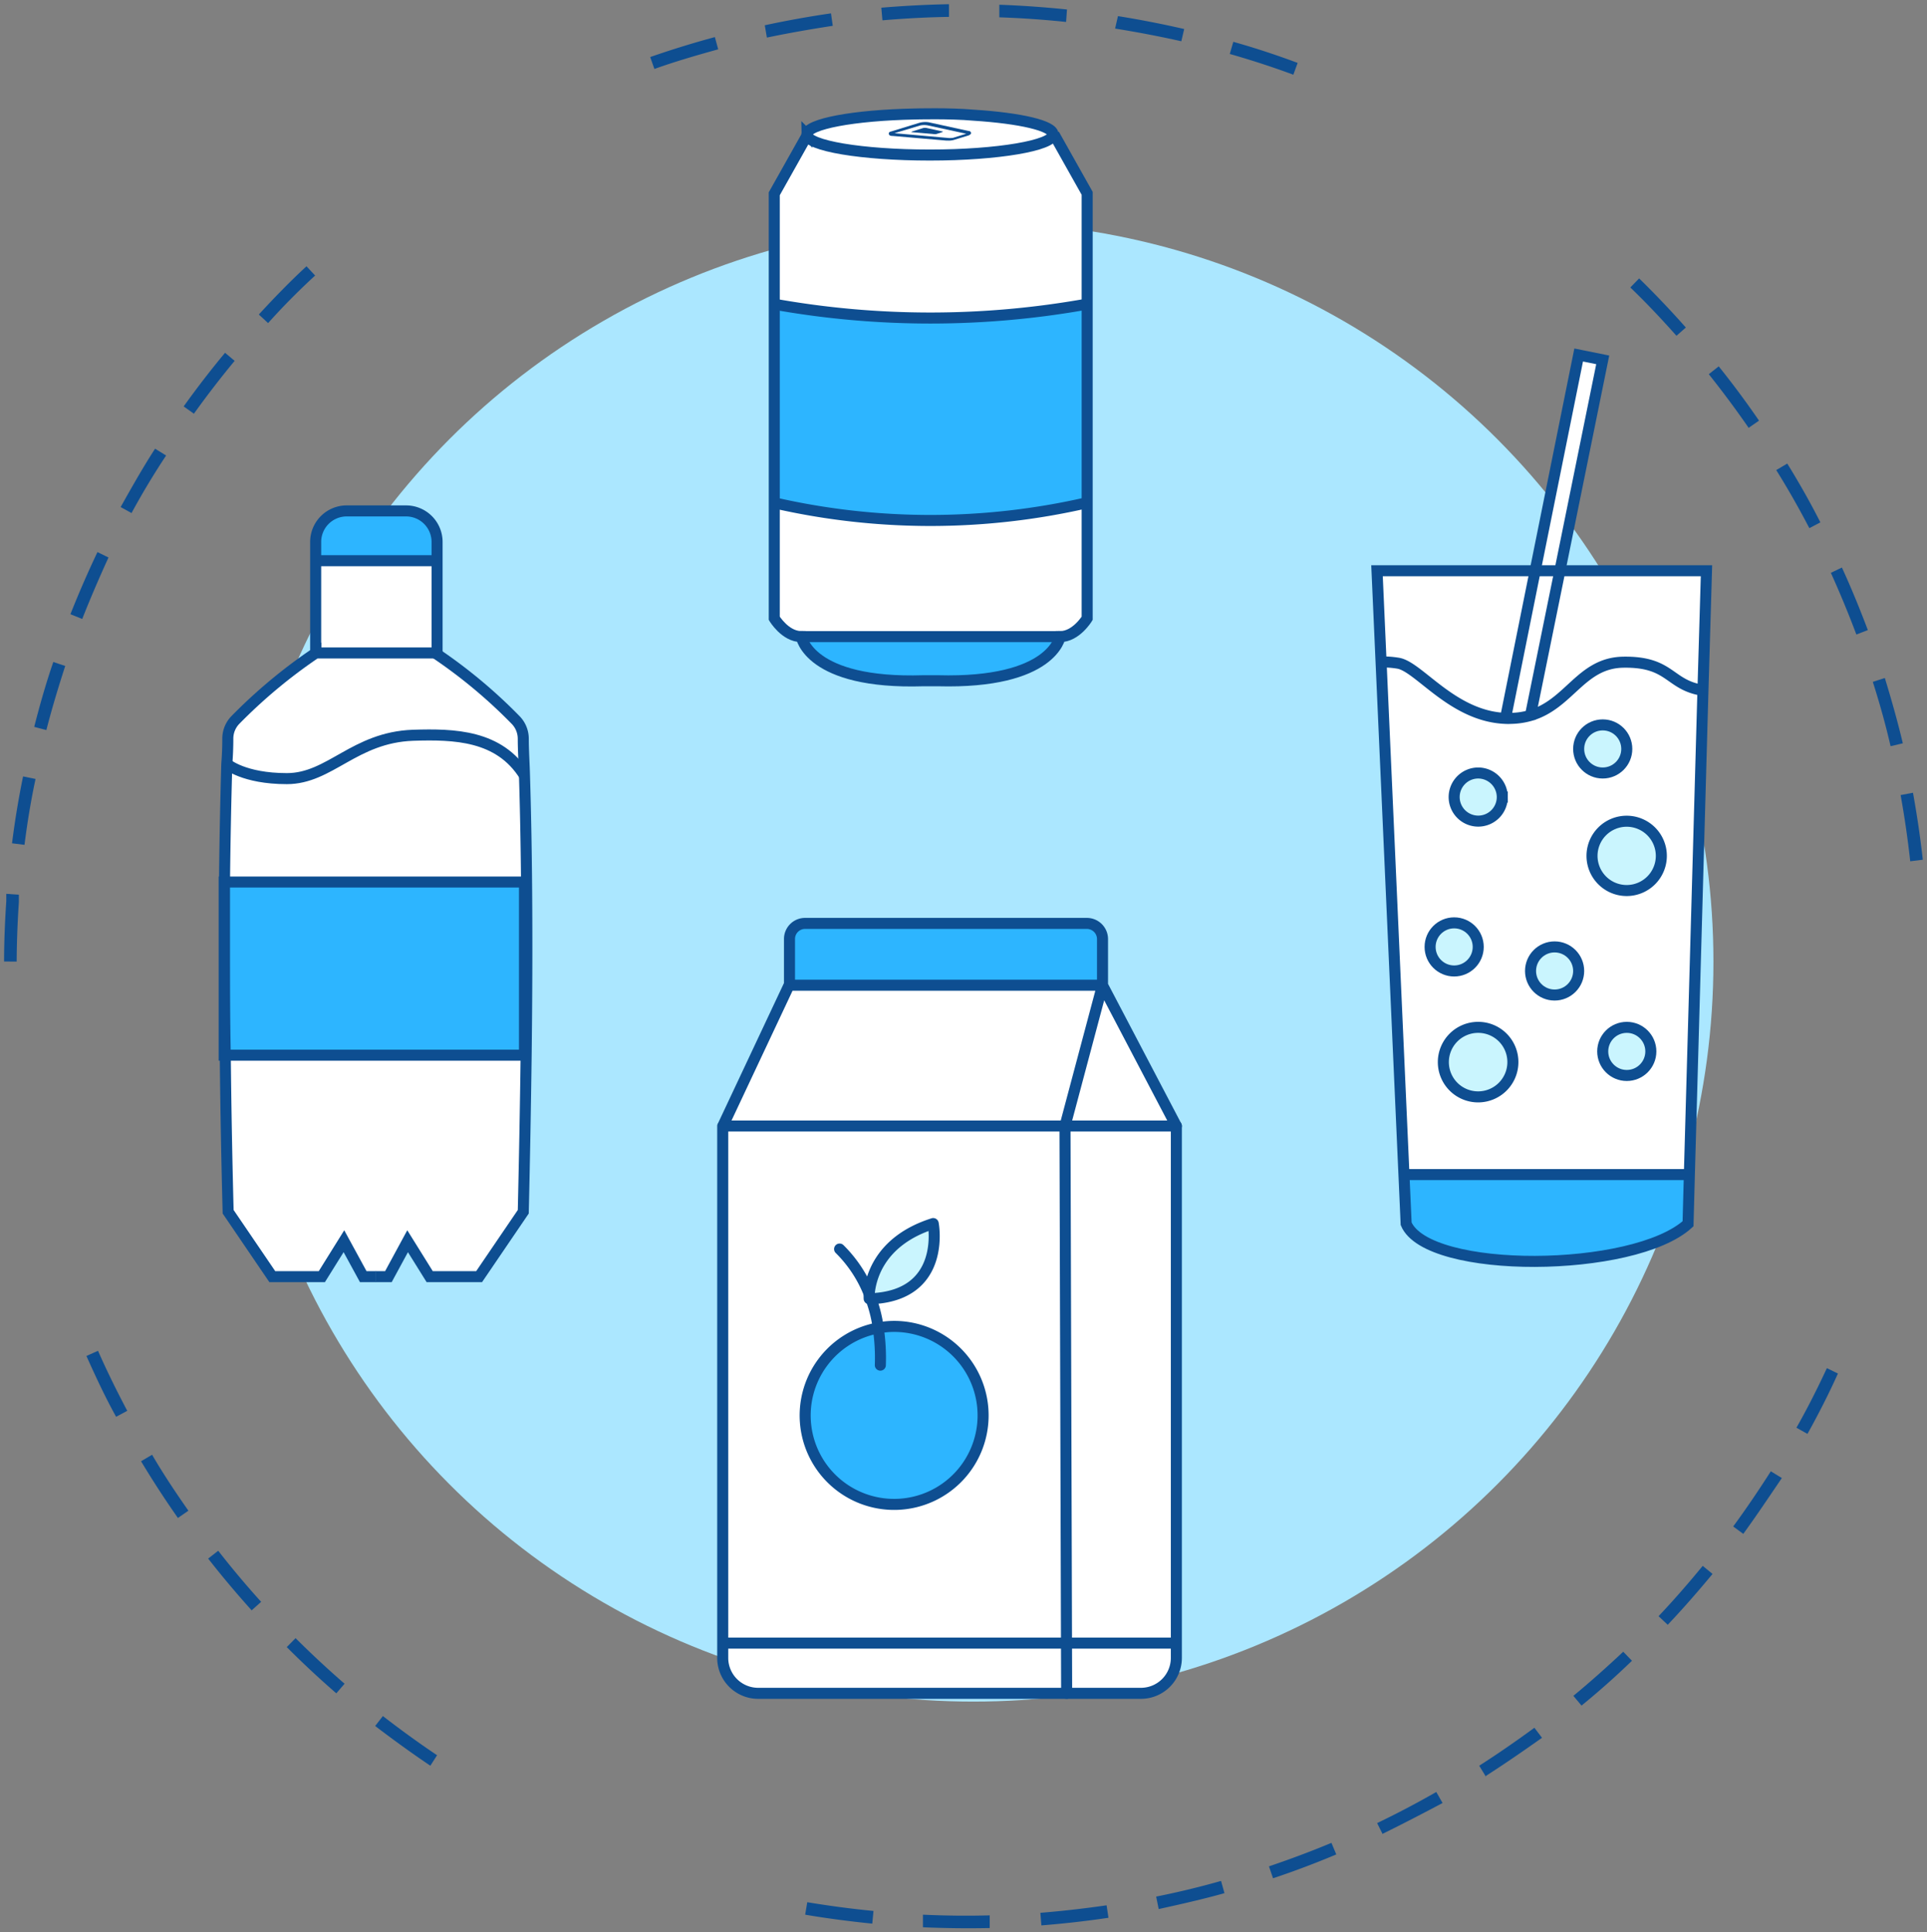 <svg xmlns="http://www.w3.org/2000/svg" id="Layer_1" data-name="Layer 1" viewBox="40.71 40.44 174.59 175.11"><rect x="40.71" y="40.44" width="174.59" height="175.11" fill="#808080" stroke="none"/><defs><style>.cls-1{fill:#0e4e91}.cls-3{fill:#fff}.cls-4{fill:#2db5ff}.cls-5,.cls-7{fill:none;stroke:#0e4e91}.cls-5{stroke-miterlimit:10}.cls-6{fill:#caf5fe}.cls-7{stroke-linecap:round;stroke-linejoin:round}</style></defs><path class="cls-1" d="M124.33 215.09v-1.14c2 .09 4.05.12 6.05.06v1.15c-1.94.04-4.01.02-6.05-.07zm-4.59-.33c-2-.2-4.08-.47-6.08-.81l.19-1.13c2 .33 4 .6 6 .79zm15.32.16-.09-1.14c2-.16 4-.39 6-.68l.17 1.13c-2 .3-4.05.53-6.08.69zm10.63-1.48-.23-1.13c2-.4 3.95-.87 5.88-1.42l.31 1.11c-1.96.55-3.96 1-5.96 1.44zm10.36-2.79-.37-1.08c1.89-.64 3.8-1.35 5.66-2.13l.44 1.05c-1.88.79-3.78 1.51-5.73 2.16zm9.93-4-.5-1c1.81-.87 3.62-1.82 5.36-2.82l.57 1c-1.77.94-3.6 1.89-5.41 2.78zm-86.28-6.2c-1.69-1.14-3.36-2.35-5-3.6l.7-.9c1.59 1.23 3.24 2.43 4.91 3.55zm95.64 1-.61-1c1.69-1.08 3.36-2.24 5-3.44l.69.91c-1.67 1.18-3.36 2.35-5.08 3.45zm-104.16-7.56a84.604 84.604 0 0 1-4.49-4.19l.8-.81a86.44 86.44 0 0 0 4.44 4.13zM184 195l-.74-.88c1.55-1.28 3.07-2.64 4.52-4l.79.82c-1.47 1.42-3.02 2.8-4.57 4.06zm-120.49-8.63c-1.35-1.5-2.69-3.09-3.94-4.69l.91-.71c1.24 1.59 2.55 3.15 3.89 4.63zm128.3 1.31-.83-.78c1.39-1.47 2.72-3 4-4.56l.89.73c-1.3 1.57-2.66 3.13-4.06 4.61zM56.83 178a86.879 86.879 0 0 1-3.34-5.14l1-.59c1 1.72 2.14 3.43 3.29 5.07zm141.84 1.45-.93-.68c1.19-1.62 2.33-3.31 3.41-5l1 .61c-1.15 1.69-2.28 3.39-3.48 5.04zM51.23 168.83c-1-1.8-1.86-3.66-2.69-5.51l1.05-.47c.81 1.84 1.71 3.66 2.65 5.44zm153.24 1.55-1-.56c1-1.76 1.91-3.57 2.76-5.4l1 .49c-.83 1.85-1.77 3.69-2.76 5.47zM41.08 127.57c0-1.81.08-3.66.2-5.46v-.67l1.14.08v.67c-.12 1.78-.19 3.6-.2 5.39zM42.93 117l-1.13-.14c.25-2 .59-4.06 1-6.06l1.13.23c-.42 1.97-.75 3.97-1 5.97zm170.85 1.49c-.22-2-.51-4-.87-6l1.12-.21c.36 2 .66 4 .89 6.07zM44.91 106.6l-1.1-.29c.51-2 1.08-4 1.73-5.88l1.08.36c-.62 1.91-1.21 3.86-1.71 5.81zM212 108.06c-.46-2-1-3.92-1.61-5.83l1.09-.35c.61 2 1.16 3.94 1.63 5.92zM48.16 96.53l-1.07-.43c.75-1.89 1.57-3.78 2.45-5.63l1 .49c-.83 1.82-1.64 3.69-2.38 5.57zm160.74 1.41a93.83 93.83 0 0 0-2.31-5.59l1-.48c.85 1.85 1.63 3.76 2.35 5.67zm-156.26-11-1-.55c1-1.78 2-3.56 3.12-5.29l1 .62a68.571 68.571 0 0 0-3.12 5.19zm152 1.36c-.93-1.78-1.93-3.55-3-5.26l1-.59c1.07 1.73 2.09 3.53 3 5.33zM58.28 77.93l-.93-.66c1.19-1.66 2.45-3.3 3.75-4.86l.87.73a85.81 85.81 0 0 0-3.69 4.79zm140.86 1.28a89.853 89.853 0 0 0-3.61-4.86l.9-.71c1.27 1.58 2.5 3.24 3.65 4.92zM65 69.72l-.84-.78c1.38-1.5 2.83-3 4.32-4.37l.78.84c-1.5 1.38-2.93 2.82-4.26 4.31zm127.6 1.15c-1.33-1.5-2.74-3-4.18-4.38l.8-.82c1.46 1.43 2.88 2.92 4.23 4.45zM100 46.69l-.38-1.08c1.92-.67 3.9-1.28 5.86-1.81l.3 1.11c-1.91.53-3.86 1.09-5.78 1.78zm57.89.52c-1.89-.7-3.83-1.33-5.76-1.88l.32-1.1c2 .56 3.92 1.2 5.83 1.91zm-47.7-3.37-.19-1.11c2-.43 4-.79 6-1.08l.16 1.13c-1.97.3-3.97.65-5.94 1.06zm37.55.34c-2-.45-4-.83-6-1.15l.26-1.13c2 .32 4 .71 6 1.17zm-27.08-1.9-.1-1.14c2-.17 4.1-.28 6.13-.32v1.15c-1.96.03-4 .14-6 .31zm16.64.15c-2-.21-4-.35-6.05-.42v-1.14c2 .07 4.09.22 6.13.43z"/><circle cx="128.9" cy="127.59" r="67.05" style="fill:#abe7ff"/><path class="cls-3" d="M88.23 110.73c.24 7.8.26 16.33.15 25.33h-.15v-15.69H61.05c0-3.7.11-7.28.21-10.71 0 0 1.53 1.38 5.44 1.35s6.1-3.74 11.44-3.93c3.75-.08 7.8-.02 10.09 3.65zm0 25.33h.15q-.09 6.93-.26 14.19l-4 5.88h-4.48l-2-3.21-1.74 3.21h-2.31l-1.75-3.21-2 3.21h-4.5l-4-5.88q-.18-7.26-.26-14.19z"/><path class="cls-4" d="M88.23 120.37v15.69H61.09c0-3.33-.07-6.59-.07-9.78v-5.91z"/><path class="cls-3" d="M88.12 107.38c0 1.1.08 2.22.11 3.35-2.29-3.67-6.34-3.77-10.09-3.65-5.34.19-7.53 3.89-11.44 3.93s-5.44-1.35-5.44-1.35q0-1.16.09-2.28a2.42 2.42 0 0 1 .68-1.69 47.16 47.16 0 0 1 7.3-6.08h10.8a46.24 46.24 0 0 1 7.3 6.08 2.43 2.43 0 0 1 .69 1.69zm-7.81-16.13v8.36H69.33v-8.36h10.98z"/><path class="cls-4" d="M80.31 89.55v1.7h-11v-1.7a2.81 2.81 0 0 1 2.81-2.81h5.38a2.81 2.81 0 0 1 2.81 2.81z"/><path class="cls-5" d="M80.31 91.25v8.36h-11V89.55a2.81 2.81 0 0 1 2.81-2.81h5.38a2.81 2.81 0 0 1 2.81 2.81zm-10.98 8.36a47.16 47.16 0 0 0-7.3 6.08 2.42 2.42 0 0 0-.68 1.69q0 1.13-.09 2.28c-.1 3.43-.17 7-.21 10.71v5.91c0 3.19 0 6.45.07 9.78q.07 6.93.26 14.19l4 5.88h4.49l2-3.21 1.75 3.21h1.14"/><path class="cls-5" d="M80.13 99.61a46.24 46.24 0 0 1 7.3 6.08 2.43 2.43 0 0 1 .69 1.69c0 1.1.08 2.22.11 3.35.24 7.8.26 16.33.15 25.33q-.09 6.93-.26 14.19l-4 5.88h-4.48l-2-3.21-1.74 3.21h-1.17"/><path class="cls-5" d="M61.26 109.66S62.79 111 66.7 111s6.1-3.74 11.44-3.93c3.75-.12 7.8 0 10.09 3.65m0 25.34H61.02v-15.69h27.21v15.69zm-18.9-44.81h10.98"/><path class="cls-3" d="M195.32 92.16 195 103c-3.14-.49-2.89-2.64-7.27-2.55-3.8.09-4.83 3.8-8.37 4.83L182 92.16z"/><path class="cls-3" d="M177.11 105.54a4 4 0 0 0 .49 0 6.86 6.86 0 0 0 1.77-.26c3.54-1 4.57-4.74 8.37-4.83 4.38-.09 4.13 2.06 7.27 2.55l-1.23 43.87h-25.86l-2.08-46.41a8.29 8.29 0 0 1 1.55.11c1.88.27 4.93 4.78 9.72 4.97zM191.23 118a3.14 3.14 0 1 0-3.14 3.15 3.14 3.14 0 0 0 3.14-3.15zm-.95 17.73a2.18 2.18 0 1 0-2.18 2.18 2.19 2.19 0 0 0 2.18-2.19zm-2.18-27.41a2.18 2.18 0 1 0-2.18 2.18 2.18 2.18 0 0 0 2.18-2.19zm-4.36 20.12a2.18 2.18 0 1 0-2.18 2.18 2.18 2.18 0 0 0 2.18-2.19zm-6 8.25a3.15 3.15 0 1 0-3.14 3.15 3.14 3.14 0 0 0 3.18-3.16zm-1-24a2.18 2.18 0 1 0-2.18 2.18 2.18 2.18 0 0 0 2.26-2.2zm-2.18 13.58a2.18 2.18 0 1 0-2.18 2.18 2.19 2.19 0 0 0 2.26-2.2z"/><path class="cls-4" d="m193.78 146.88-.12 4.47c-4.9 4.48-23.58 4.61-25.54 0l-.2-4.47z"/><path class="cls-6" d="M188.09 114.85A3.15 3.15 0 1 1 185 118a3.14 3.14 0 0 1 3.09-3.15z"/><circle class="cls-6" cx="188.1" cy="135.72" r="2.18"/><circle class="cls-6" cx="185.92" cy="108.31" r="2.18"/><path class="cls-3" d="m185.92 73.05-3.88 19.11h-2.24l3.94-19.55 2.18.44z"/><circle class="cls-6" cx="181.56" cy="128.43" r="2.18"/><path class="cls-3" d="m182 92.16-2.67 13.13a6.86 6.86 0 0 1-1.77.26 4 4 0 0 1-.49 0l2.69-13.38z"/><path class="cls-3" d="m179.8 92.16-2.69 13.38c-4.79-.19-7.84-4.7-9.72-5a8.29 8.29 0 0 0-1.55-.11l-.37-8.31z"/><path class="cls-6" d="M174.64 133.54a3.15 3.15 0 1 1-3.15 3.14 3.14 3.14 0 0 1 3.15-3.14zm0-23.05a2.18 2.18 0 1 1-2.18 2.18 2.18 2.18 0 0 1 2.18-2.18z"/><circle class="cls-6" cx="172.46" cy="126.25" r="2.18"/><path class="cls-5" d="m165.84 100.47-.37-8.31h29.85L195 103l-1.23 43.87-.12 4.47c-4.9 4.48-23.58 4.61-25.54 0l-.2-4.47z"/><path class="cls-5" d="M195 103c-3.14-.49-2.89-2.64-7.27-2.55-3.8.09-4.83 3.8-8.37 4.83a6.86 6.86 0 0 1-1.77.26 4 4 0 0 1-.49 0c-4.79-.19-7.84-4.7-9.72-5a8.29 8.29 0 0 0-1.55-.11m10.99 12.24a2.18 2.18 0 1 1-2.18-2.18 2.19 2.19 0 0 1 2.18 2.18z"/><circle class="cls-5" cx="181.56" cy="128.43" r="2.18"/><circle class="cls-5" cx="188.1" cy="135.72" r="2.18"/><circle class="cls-5" cx="172.46" cy="126.25" r="2.18"/><path class="cls-5" d="M191.23 118a3.14 3.14 0 1 1-3.14-3.14 3.14 3.14 0 0 1 3.14 3.14zm-13.45 18.68a3.15 3.15 0 1 1-3.14-3.14 3.14 3.14 0 0 1 3.14 3.14z"/><circle class="cls-5" cx="185.92" cy="108.31" r="2.18"/><path class="cls-5" d="m179.37 105.29 2.67-13.13 3.88-19.11-2.18-.44-3.94 19.55-2.69 13.38v.01m-9.19 41.33h25.86"/><path class="cls-3" d="M110.83 96.47V86a63.4 63.4 0 0 0 28.35 0v10.47s-1 1.66-2.45 1.66h-23.45c-1.46 0-2.45-1.66-2.45-1.66z"/><path class="cls-4" d="M110.83 86V68a80.36 80.36 0 0 0 28.35 0v18a63.4 63.4 0 0 1-28.35 0z"/><path class="cls-3" d="M113.81 52.62c0 1 5 1.87 11.15 1.87s11.16-.84 11.16-1.87h.09l3 5.34V68a80.36 80.36 0 0 1-28.35 0V58z"/><path class="cls-4" d="M124.35 102.08c-10.4.33-11.07-4-11.07-4h23.45s-.67 4.28-11.08 4z"/><path class="cls-3" d="M113.81 52.62c0-.95 4.26-1.74 9.77-1.85 0 0 3.13-.09 5.37.11 4.19.27 7.17.95 7.17 1.74 0 1-5 1.87-11.16 1.87s-11.15-.84-11.15-1.87z"/><path class="cls-5" d="M113.81 52.62c0-.95 4.26-1.74 9.77-1.85 0 0 3.13-.09 5.37.11 4.19.27 7.17.95 7.17 1.74 0 1-5 1.87-11.16 1.87s-11.15-.84-11.15-1.87z"/><path class="cls-5" d="m136.21 52.62 3 5.34v38.51s-1 1.66-2.45 1.66c0 0-.67 4.28-11.08 4h-1.3c-10.4.33-11.07-4-11.07-4-1.46 0-2.45-1.66-2.45-1.66V58l3-5.34"/><path class="cls-5" d="M110.83 86a63.4 63.4 0 0 0 28.35 0m-28.35-18a80.36 80.36 0 0 0 28.35 0m-25.9 30.13h23.45"/><path class="cls-1" d="M126.61 53.18h-.15l-4.87-.42c-.09 0-.33 0-.35-.19s.17-.2.22-.22l2.54-.78a2.06 2.06 0 0 1 .85-.05l3.61.79c.15 0 .22.09.23.19s-.18.2-.24.22l-1.32.4a1.68 1.68 0 0 1-.52.06zm-4.86-.67 4.73.42a2.13 2.13 0 0 0 .58 0l1.19-.37-3.45-.75a1.76 1.76 0 0 0-.72 0z"/><path class="cls-1" d="M125.53 52.59a.88.88 0 0 1-.24 0l-1.93-.17c-.1 0-.12 0 0-.07l1-.31a.81.81 0 0 1 .31 0l1.42.31c.07 0 .07 0 0 .06z"/><path class="cls-6" d="M125.27 151.33s1.23 6.52-5.65 6.8a2.26 2.26 0 0 0-.15-.41c.1-1.22.79-4.8 5.8-6.39z"/><path class="cls-4" d="M120.28 160.78a7.64 7.64 0 0 1 1.44-.14 8.12 8.12 0 1 1-1.44.14z"/><path class="cls-3" d="M121.72 160.64a7.64 7.64 0 0 0-1.44.14 8 8 0 1 0 1.44-.14zm-2.1-2.51c6.88-.28 5.65-6.8 5.65-6.8-5 1.59-5.7 5.17-5.8 6.39a3.33 3.33 0 0 0 0 .42zm17.58-15.65.15 51.41H109.4a3.21 3.21 0 0 1-3.21-3.21v-48.2z"/><path class="cls-3" d="M147.29 142.48v48.2a3.21 3.21 0 0 1-3.21 3.21h-6.73l-.15-51.41zm-6.69-12.76 6.69 12.76H137.2l3.4-12.76z"/><path class="cls-4" d="M140.6 125.53v4.19h-28.36v-4.19a1.41 1.41 0 0 1 1.42-1.41h25.52a1.42 1.42 0 0 1 1.42 1.41z"/><path class="cls-3" d="m140.6 129.72-3.4 12.76h-31.01l6.05-12.76h28.36z"/><path class="cls-7" d="M140.6 129.72h-28.36v-4.19a1.41 1.41 0 0 1 1.42-1.41h25.52a1.42 1.42 0 0 1 1.42 1.41zm-34.41 12.76v48.2a3.21 3.21 0 0 0 3.21 3.21h27.95l-.15-51.41h10.09l-6.69-12.76-3.4 12.76h-31l6-12.76"/><path class="cls-7" d="M137.35 193.89h6.73a3.21 3.21 0 0 0 3.21-3.21v-48.2m-17.51 26.22a8.06 8.06 0 1 1-9.5-7.92 7.64 7.64 0 0 1 1.44-.14 8.06 8.06 0 0 1 8.06 8.06z"/><path class="cls-7" d="M116.78 153.63a11.79 11.79 0 0 1 2.69 4.09 2.26 2.26 0 0 1 .15.41 12.39 12.39 0 0 1 .66 2.65 18.37 18.37 0 0 1 .19 3.37"/><path class="cls-7" d="M119.62 158.13h-.16a3.33 3.33 0 0 1 0-.42c.1-1.22.79-4.8 5.8-6.39.01.01 1.24 6.53-5.64 6.81z"/><path style="stroke-miterlimit:10;stroke:#0e4e91;fill:#2db5ff" d="M106.19 189.34h41.1"/></svg>